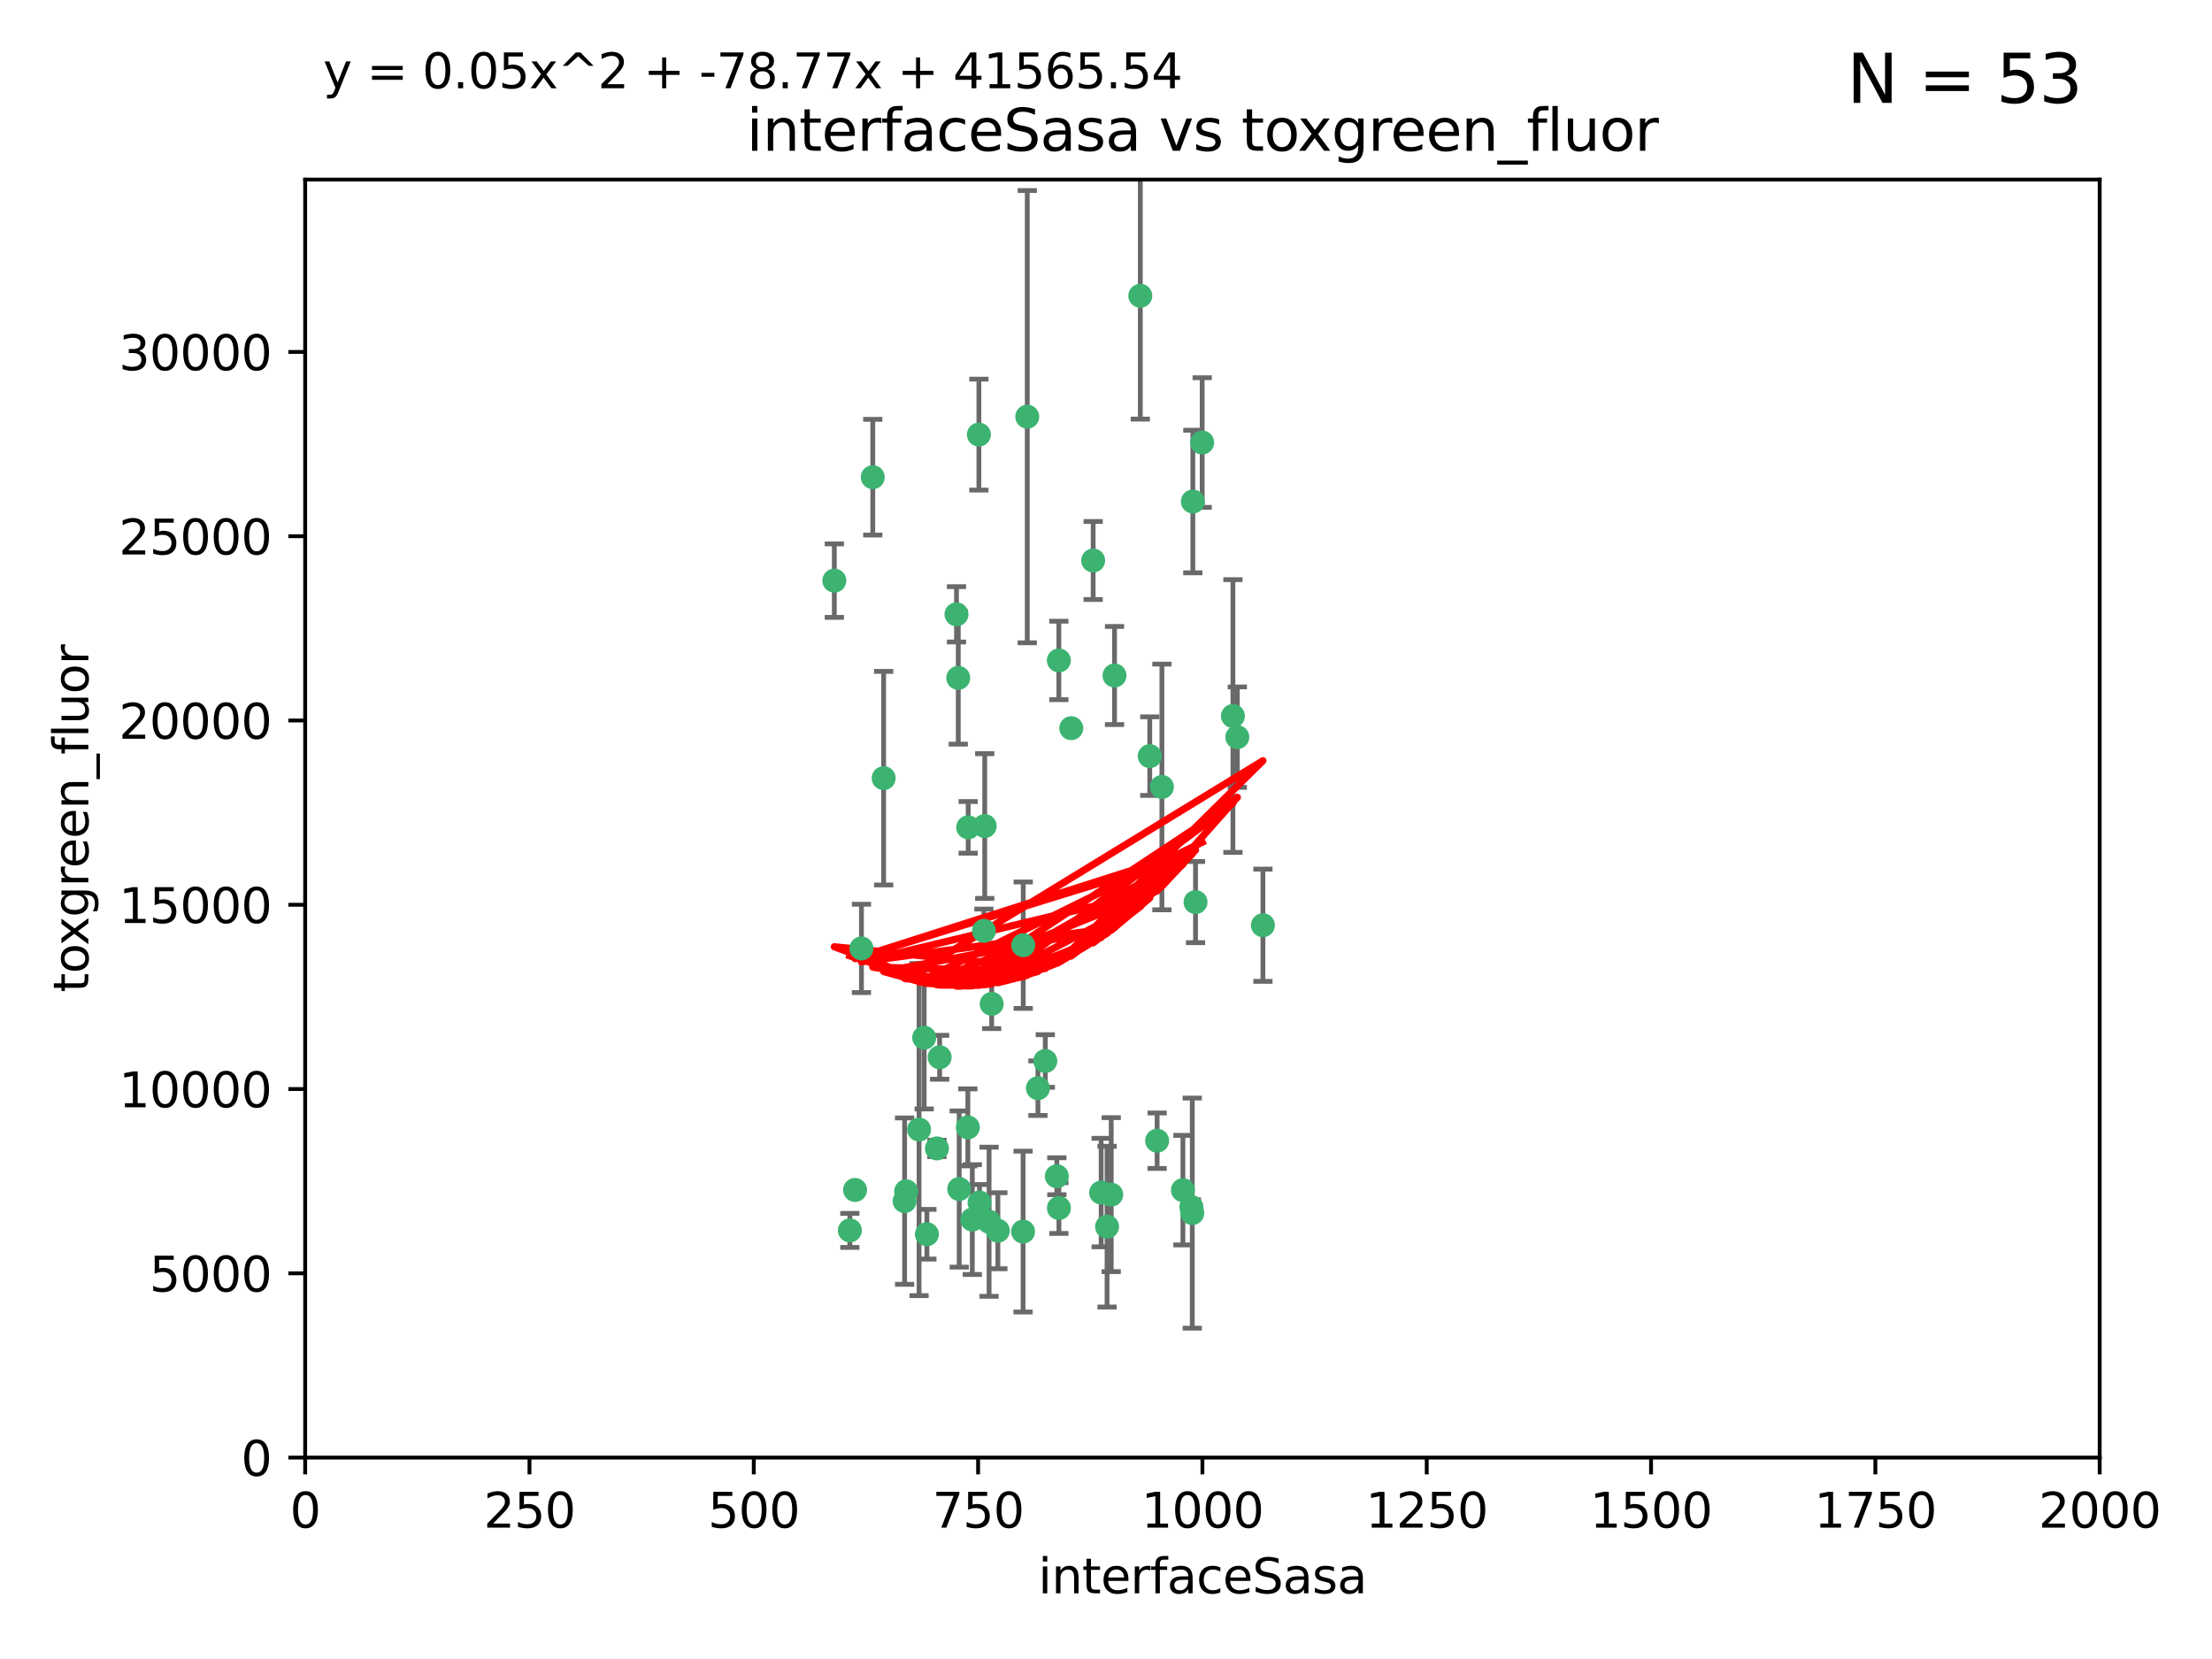 <?xml version="1.0" encoding="utf-8" standalone="no"?>
<!DOCTYPE svg PUBLIC "-//W3C//DTD SVG 1.1//EN"
  "http://www.w3.org/Graphics/SVG/1.1/DTD/svg11.dtd">
<svg xmlns:xlink="http://www.w3.org/1999/xlink" width="460.8pt" height="345.6pt" viewBox="0 0 460.8 345.6" xmlns="http://www.w3.org/2000/svg" version="1.1">
 <defs>
  <style type="text/css">*{stroke-linejoin: round; stroke-linecap: butt}</style>
 </defs>
 <g id="figure_1">
  <g id="patch_1">
   <path d="M 0 345.6 
L 460.8 345.6 
L 460.8 0 
L 0 0 
z
" style="fill: #ffffff"/>
  </g>
  <g id="axes_1">
   <g id="patch_2">
    <path d="M 63.571 303.64 
L 437.4 303.64 
L 437.4 37.411 
L 63.571 37.411 
z
" style="fill: #ffffff"/>
   </g>
   <g id="PathCollection_1">
    <defs>
     <path id="m6cf5a80765" d="M 0 1.118 
C 0.297 1.118 0.581 1 0.791 0.791 
C 1 0.581 1.118 0.297 1.118 0 
C 1.118 -0.297 1 -0.581 0.791 -0.791 
C 0.581 -1 0.297 -1.118 0 -1.118 
C -0.297 -1.118 -0.581 -1 -0.791 -0.791 
C -1 -0.581 -1.118 -0.297 -1.118 0 
C -1.118 0.297 -1 0.581 -0.791 0.791 
C -0.581 1 -0.297 1.118 0 1.118 
z
" style="stroke: #3cb371"/>
    </defs>
    <g clip-path="url(#p020b9ffdde)">
     <use xlink:href="#m6cf5a80765" x="250.437" y="92.187" style="fill: #3cb371; stroke: #3cb371"/>
     <use xlink:href="#m6cf5a80765" x="191.458" y="235.304" style="fill: #3cb371; stroke: #3cb371"/>
     <use xlink:href="#m6cf5a80765" x="223.161" y="151.693" style="fill: #3cb371; stroke: #3cb371"/>
     <use xlink:href="#m6cf5a80765" x="242.046" y="163.936" style="fill: #3cb371; stroke: #3cb371"/>
     <use xlink:href="#m6cf5a80765" x="248.491" y="104.476" style="fill: #3cb371; stroke: #3cb371"/>
     <use xlink:href="#m6cf5a80765" x="227.725" y="116.762" style="fill: #3cb371; stroke: #3cb371"/>
     <use xlink:href="#m6cf5a80765" x="237.546" y="61.614" style="fill: #3cb371; stroke: #3cb371"/>
     <use xlink:href="#m6cf5a80765" x="257.757" y="153.559" style="fill: #3cb371; stroke: #3cb371"/>
     <use xlink:href="#m6cf5a80765" x="206.585" y="209.121" style="fill: #3cb371; stroke: #3cb371"/>
     <use xlink:href="#m6cf5a80765" x="256.841" y="149.16" style="fill: #3cb371; stroke: #3cb371"/>
     <use xlink:href="#m6cf5a80765" x="199.256" y="127.973" style="fill: #3cb371; stroke: #3cb371"/>
     <use xlink:href="#m6cf5a80765" x="213.159" y="196.901" style="fill: #3cb371; stroke: #3cb371"/>
     <use xlink:href="#m6cf5a80765" x="220.577" y="137.58" style="fill: #3cb371; stroke: #3cb371"/>
     <use xlink:href="#m6cf5a80765" x="203.92" y="90.534" style="fill: #3cb371; stroke: #3cb371"/>
     <use xlink:href="#m6cf5a80765" x="181.815" y="99.407" style="fill: #3cb371; stroke: #3cb371"/>
     <use xlink:href="#m6cf5a80765" x="216.22" y="226.692" style="fill: #3cb371; stroke: #3cb371"/>
     <use xlink:href="#m6cf5a80765" x="207.873" y="256.385" style="fill: #3cb371; stroke: #3cb371"/>
     <use xlink:href="#m6cf5a80765" x="213.998" y="86.8" style="fill: #3cb371; stroke: #3cb371"/>
     <use xlink:href="#m6cf5a80765" x="188.766" y="248.172" style="fill: #3cb371; stroke: #3cb371"/>
     <use xlink:href="#m6cf5a80765" x="263.091" y="192.743" style="fill: #3cb371; stroke: #3cb371"/>
     <use xlink:href="#m6cf5a80765" x="220.589" y="251.655" style="fill: #3cb371; stroke: #3cb371"/>
     <use xlink:href="#m6cf5a80765" x="230.62" y="255.535" style="fill: #3cb371; stroke: #3cb371"/>
     <use xlink:href="#m6cf5a80765" x="249.05" y="187.922" style="fill: #3cb371; stroke: #3cb371"/>
     <use xlink:href="#m6cf5a80765" x="178.12" y="247.891" style="fill: #3cb371; stroke: #3cb371"/>
     <use xlink:href="#m6cf5a80765" x="248.185" y="251.452" style="fill: #3cb371; stroke: #3cb371"/>
     <use xlink:href="#m6cf5a80765" x="220.157" y="245.034" style="fill: #3cb371; stroke: #3cb371"/>
     <use xlink:href="#m6cf5a80765" x="199.626" y="141.216" style="fill: #3cb371; stroke: #3cb371"/>
     <use xlink:href="#m6cf5a80765" x="246.424" y="247.93" style="fill: #3cb371; stroke: #3cb371"/>
     <use xlink:href="#m6cf5a80765" x="231.488" y="248.866" style="fill: #3cb371; stroke: #3cb371"/>
     <use xlink:href="#m6cf5a80765" x="239.516" y="157.513" style="fill: #3cb371; stroke: #3cb371"/>
     <use xlink:href="#m6cf5a80765" x="204.964" y="193.912" style="fill: #3cb371; stroke: #3cb371"/>
     <use xlink:href="#m6cf5a80765" x="229.39" y="248.434" style="fill: #3cb371; stroke: #3cb371"/>
     <use xlink:href="#m6cf5a80765" x="205.136" y="172.082" style="fill: #3cb371; stroke: #3cb371"/>
     <use xlink:href="#m6cf5a80765" x="213.125" y="256.562" style="fill: #3cb371; stroke: #3cb371"/>
     <use xlink:href="#m6cf5a80765" x="201.621" y="234.855" style="fill: #3cb371; stroke: #3cb371"/>
     <use xlink:href="#m6cf5a80765" x="201.69" y="172.356" style="fill: #3cb371; stroke: #3cb371"/>
     <use xlink:href="#m6cf5a80765" x="248.372" y="252.714" style="fill: #3cb371; stroke: #3cb371"/>
     <use xlink:href="#m6cf5a80765" x="199.821" y="247.697" style="fill: #3cb371; stroke: #3cb371"/>
     <use xlink:href="#m6cf5a80765" x="206.043" y="254.514" style="fill: #3cb371; stroke: #3cb371"/>
     <use xlink:href="#m6cf5a80765" x="192.525" y="216.17" style="fill: #3cb371; stroke: #3cb371"/>
     <use xlink:href="#m6cf5a80765" x="184.082" y="162.105" style="fill: #3cb371; stroke: #3cb371"/>
     <use xlink:href="#m6cf5a80765" x="232.174" y="140.722" style="fill: #3cb371; stroke: #3cb371"/>
     <use xlink:href="#m6cf5a80765" x="179.453" y="197.571" style="fill: #3cb371; stroke: #3cb371"/>
     <use xlink:href="#m6cf5a80765" x="241.052" y="237.633" style="fill: #3cb371; stroke: #3cb371"/>
     <use xlink:href="#m6cf5a80765" x="193.088" y="257.112" style="fill: #3cb371; stroke: #3cb371"/>
     <use xlink:href="#m6cf5a80765" x="202.548" y="254.057" style="fill: #3cb371; stroke: #3cb371"/>
     <use xlink:href="#m6cf5a80765" x="188.445" y="250.216" style="fill: #3cb371; stroke: #3cb371"/>
     <use xlink:href="#m6cf5a80765" x="217.757" y="221.023" style="fill: #3cb371; stroke: #3cb371"/>
     <use xlink:href="#m6cf5a80765" x="173.806" y="120.958" style="fill: #3cb371; stroke: #3cb371"/>
     <use xlink:href="#m6cf5a80765" x="195.181" y="239.234" style="fill: #3cb371; stroke: #3cb371"/>
     <use xlink:href="#m6cf5a80765" x="204.052" y="250.509" style="fill: #3cb371; stroke: #3cb371"/>
     <use xlink:href="#m6cf5a80765" x="195.744" y="220.252" style="fill: #3cb371; stroke: #3cb371"/>
     <use xlink:href="#m6cf5a80765" x="177.039" y="256.316" style="fill: #3cb371; stroke: #3cb371"/>
    </g>
   </g>
   <g id="matplotlib.axis_1">
    <g id="xtick_1">
     <g id="line2d_1">
      <defs>
       <path id="mc297ab76c0" d="M 0 0 
L 0 3.5 
" style="stroke: #000000; stroke-width: 0.8"/>
      </defs>
      <g>
       <use xlink:href="#mc297ab76c0" x="63.571" y="303.64" style="stroke: #000000; stroke-width: 0.8"/>
      </g>
     </g>
     <g id="text_1">
      <!-- 0 -->
      <g transform="translate(60.39 318.238)scale(0.1 -0.1)">
       <defs>
        <path id="DejaVuSans-30" d="M 2034 4250 
Q 1547 4250 1301 3770 
Q 1056 3291 1056 2328 
Q 1056 1369 1301 889 
Q 1547 409 2034 409 
Q 2525 409 2770 889 
Q 3016 1369 3016 2328 
Q 3016 3291 2770 3770 
Q 2525 4250 2034 4250 
z
M 2034 4750 
Q 2819 4750 3233 4129 
Q 3647 3509 3647 2328 
Q 3647 1150 3233 529 
Q 2819 -91 2034 -91 
Q 1250 -91 836 529 
Q 422 1150 422 2328 
Q 422 3509 836 4129 
Q 1250 4750 2034 4750 
z
" transform="scale(0.016)"/>
       </defs>
       <use xlink:href="#DejaVuSans-30"/>
      </g>
     </g>
    </g>
    <g id="xtick_2">
     <g id="line2d_2">
      <g>
       <use xlink:href="#mc297ab76c0" x="110.3" y="303.64" style="stroke: #000000; stroke-width: 0.8"/>
      </g>
     </g>
     <g id="text_2">
      <!-- 250 -->
      <g transform="translate(100.756 318.238)scale(0.1 -0.1)">
       <defs>
        <path id="DejaVuSans-32" d="M 1228 531 
L 3431 531 
L 3431 0 
L 469 0 
L 469 531 
Q 828 903 1448 1529 
Q 2069 2156 2228 2338 
Q 2531 2678 2651 2914 
Q 2772 3150 2772 3378 
Q 2772 3750 2511 3984 
Q 2250 4219 1831 4219 
Q 1534 4219 1204 4116 
Q 875 4013 500 3803 
L 500 4441 
Q 881 4594 1212 4672 
Q 1544 4750 1819 4750 
Q 2544 4750 2975 4387 
Q 3406 4025 3406 3419 
Q 3406 3131 3298 2873 
Q 3191 2616 2906 2266 
Q 2828 2175 2409 1742 
Q 1991 1309 1228 531 
z
" transform="scale(0.016)"/>
        <path id="DejaVuSans-35" d="M 691 4666 
L 3169 4666 
L 3169 4134 
L 1269 4134 
L 1269 2991 
Q 1406 3038 1543 3061 
Q 1681 3084 1819 3084 
Q 2600 3084 3056 2656 
Q 3513 2228 3513 1497 
Q 3513 744 3044 326 
Q 2575 -91 1722 -91 
Q 1428 -91 1123 -41 
Q 819 9 494 109 
L 494 744 
Q 775 591 1075 516 
Q 1375 441 1709 441 
Q 2250 441 2565 725 
Q 2881 1009 2881 1497 
Q 2881 1984 2565 2268 
Q 2250 2553 1709 2553 
Q 1456 2553 1204 2497 
Q 953 2441 691 2322 
L 691 4666 
z
" transform="scale(0.016)"/>
       </defs>
       <use xlink:href="#DejaVuSans-32"/>
       <use xlink:href="#DejaVuSans-35" x="63.623"/>
       <use xlink:href="#DejaVuSans-30" x="127.246"/>
      </g>
     </g>
    </g>
    <g id="xtick_3">
     <g id="line2d_3">
      <g>
       <use xlink:href="#mc297ab76c0" x="157.028" y="303.64" style="stroke: #000000; stroke-width: 0.8"/>
      </g>
     </g>
     <g id="text_3">
      <!-- 500 -->
      <g transform="translate(147.485 318.238)scale(0.1 -0.1)">
       <use xlink:href="#DejaVuSans-35"/>
       <use xlink:href="#DejaVuSans-30" x="63.623"/>
       <use xlink:href="#DejaVuSans-30" x="127.246"/>
      </g>
     </g>
    </g>
    <g id="xtick_4">
     <g id="line2d_4">
      <g>
       <use xlink:href="#mc297ab76c0" x="203.757" y="303.64" style="stroke: #000000; stroke-width: 0.8"/>
      </g>
     </g>
     <g id="text_4">
      <!-- 750 -->
      <g transform="translate(194.213 318.238)scale(0.1 -0.1)">
       <defs>
        <path id="DejaVuSans-37" d="M 525 4666 
L 3525 4666 
L 3525 4397 
L 1831 0 
L 1172 0 
L 2766 4134 
L 525 4134 
L 525 4666 
z
" transform="scale(0.016)"/>
       </defs>
       <use xlink:href="#DejaVuSans-37"/>
       <use xlink:href="#DejaVuSans-35" x="63.623"/>
       <use xlink:href="#DejaVuSans-30" x="127.246"/>
      </g>
     </g>
    </g>
    <g id="xtick_5">
     <g id="line2d_5">
      <g>
       <use xlink:href="#mc297ab76c0" x="250.486" y="303.64" style="stroke: #000000; stroke-width: 0.8"/>
      </g>
     </g>
     <g id="text_5">
      <!-- 1000 -->
      <g transform="translate(237.761 318.238)scale(0.1 -0.1)">
       <defs>
        <path id="DejaVuSans-31" d="M 794 531 
L 1825 531 
L 1825 4091 
L 703 3866 
L 703 4441 
L 1819 4666 
L 2450 4666 
L 2450 531 
L 3481 531 
L 3481 0 
L 794 0 
L 794 531 
z
" transform="scale(0.016)"/>
       </defs>
       <use xlink:href="#DejaVuSans-31"/>
       <use xlink:href="#DejaVuSans-30" x="63.623"/>
       <use xlink:href="#DejaVuSans-30" x="127.246"/>
       <use xlink:href="#DejaVuSans-30" x="190.869"/>
      </g>
     </g>
    </g>
    <g id="xtick_6">
     <g id="line2d_6">
      <g>
       <use xlink:href="#mc297ab76c0" x="297.214" y="303.64" style="stroke: #000000; stroke-width: 0.8"/>
      </g>
     </g>
     <g id="text_6">
      <!-- 1250 -->
      <g transform="translate(284.489 318.238)scale(0.1 -0.1)">
       <use xlink:href="#DejaVuSans-31"/>
       <use xlink:href="#DejaVuSans-32" x="63.623"/>
       <use xlink:href="#DejaVuSans-35" x="127.246"/>
       <use xlink:href="#DejaVuSans-30" x="190.869"/>
      </g>
     </g>
    </g>
    <g id="xtick_7">
     <g id="line2d_7">
      <g>
       <use xlink:href="#mc297ab76c0" x="343.943" y="303.64" style="stroke: #000000; stroke-width: 0.8"/>
      </g>
     </g>
     <g id="text_7">
      <!-- 1500 -->
      <g transform="translate(331.218 318.238)scale(0.1 -0.1)">
       <use xlink:href="#DejaVuSans-31"/>
       <use xlink:href="#DejaVuSans-35" x="63.623"/>
       <use xlink:href="#DejaVuSans-30" x="127.246"/>
       <use xlink:href="#DejaVuSans-30" x="190.869"/>
      </g>
     </g>
    </g>
    <g id="xtick_8">
     <g id="line2d_8">
      <g>
       <use xlink:href="#mc297ab76c0" x="390.671" y="303.64" style="stroke: #000000; stroke-width: 0.8"/>
      </g>
     </g>
     <g id="text_8">
      <!-- 1750 -->
      <g transform="translate(377.946 318.238)scale(0.1 -0.1)">
       <use xlink:href="#DejaVuSans-31"/>
       <use xlink:href="#DejaVuSans-37" x="63.623"/>
       <use xlink:href="#DejaVuSans-35" x="127.246"/>
       <use xlink:href="#DejaVuSans-30" x="190.869"/>
      </g>
     </g>
    </g>
    <g id="xtick_9">
     <g id="line2d_9">
      <g>
       <use xlink:href="#mc297ab76c0" x="437.4" y="303.64" style="stroke: #000000; stroke-width: 0.8"/>
      </g>
     </g>
     <g id="text_9">
      <!-- 2000 -->
      <g transform="translate(424.675 318.238)scale(0.1 -0.1)">
       <use xlink:href="#DejaVuSans-32"/>
       <use xlink:href="#DejaVuSans-30" x="63.623"/>
       <use xlink:href="#DejaVuSans-30" x="127.246"/>
       <use xlink:href="#DejaVuSans-30" x="190.869"/>
      </g>
     </g>
    </g>
    <g id="text_10">
     <!-- interfaceSasa -->
     <g transform="translate(216.279 331.917)scale(0.1 -0.1)">
      <defs>
       <path id="DejaVuSans-69" d="M 603 3500 
L 1178 3500 
L 1178 0 
L 603 0 
L 603 3500 
z
M 603 4863 
L 1178 4863 
L 1178 4134 
L 603 4134 
L 603 4863 
z
" transform="scale(0.016)"/>
       <path id="DejaVuSans-6e" d="M 3513 2113 
L 3513 0 
L 2938 0 
L 2938 2094 
Q 2938 2591 2744 2837 
Q 2550 3084 2163 3084 
Q 1697 3084 1428 2787 
Q 1159 2491 1159 1978 
L 1159 0 
L 581 0 
L 581 3500 
L 1159 3500 
L 1159 2956 
Q 1366 3272 1645 3428 
Q 1925 3584 2291 3584 
Q 2894 3584 3203 3211 
Q 3513 2838 3513 2113 
z
" transform="scale(0.016)"/>
       <path id="DejaVuSans-74" d="M 1172 4494 
L 1172 3500 
L 2356 3500 
L 2356 3053 
L 1172 3053 
L 1172 1153 
Q 1172 725 1289 603 
Q 1406 481 1766 481 
L 2356 481 
L 2356 0 
L 1766 0 
Q 1100 0 847 248 
Q 594 497 594 1153 
L 594 3053 
L 172 3053 
L 172 3500 
L 594 3500 
L 594 4494 
L 1172 4494 
z
" transform="scale(0.016)"/>
       <path id="DejaVuSans-65" d="M 3597 1894 
L 3597 1613 
L 953 1613 
Q 991 1019 1311 708 
Q 1631 397 2203 397 
Q 2534 397 2845 478 
Q 3156 559 3463 722 
L 3463 178 
Q 3153 47 2828 -22 
Q 2503 -91 2169 -91 
Q 1331 -91 842 396 
Q 353 884 353 1716 
Q 353 2575 817 3079 
Q 1281 3584 2069 3584 
Q 2775 3584 3186 3129 
Q 3597 2675 3597 1894 
z
M 3022 2063 
Q 3016 2534 2758 2815 
Q 2500 3097 2075 3097 
Q 1594 3097 1305 2825 
Q 1016 2553 972 2059 
L 3022 2063 
z
" transform="scale(0.016)"/>
       <path id="DejaVuSans-72" d="M 2631 2963 
Q 2534 3019 2420 3045 
Q 2306 3072 2169 3072 
Q 1681 3072 1420 2755 
Q 1159 2438 1159 1844 
L 1159 0 
L 581 0 
L 581 3500 
L 1159 3500 
L 1159 2956 
Q 1341 3275 1631 3429 
Q 1922 3584 2338 3584 
Q 2397 3584 2469 3576 
Q 2541 3569 2628 3553 
L 2631 2963 
z
" transform="scale(0.016)"/>
       <path id="DejaVuSans-66" d="M 2375 4863 
L 2375 4384 
L 1825 4384 
Q 1516 4384 1395 4259 
Q 1275 4134 1275 3809 
L 1275 3500 
L 2222 3500 
L 2222 3053 
L 1275 3053 
L 1275 0 
L 697 0 
L 697 3053 
L 147 3053 
L 147 3500 
L 697 3500 
L 697 3744 
Q 697 4328 969 4595 
Q 1241 4863 1831 4863 
L 2375 4863 
z
" transform="scale(0.016)"/>
       <path id="DejaVuSans-61" d="M 2194 1759 
Q 1497 1759 1228 1600 
Q 959 1441 959 1056 
Q 959 750 1161 570 
Q 1363 391 1709 391 
Q 2188 391 2477 730 
Q 2766 1069 2766 1631 
L 2766 1759 
L 2194 1759 
z
M 3341 1997 
L 3341 0 
L 2766 0 
L 2766 531 
Q 2569 213 2275 61 
Q 1981 -91 1556 -91 
Q 1019 -91 701 211 
Q 384 513 384 1019 
Q 384 1609 779 1909 
Q 1175 2209 1959 2209 
L 2766 2209 
L 2766 2266 
Q 2766 2663 2505 2880 
Q 2244 3097 1772 3097 
Q 1472 3097 1187 3025 
Q 903 2953 641 2809 
L 641 3341 
Q 956 3463 1253 3523 
Q 1550 3584 1831 3584 
Q 2591 3584 2966 3190 
Q 3341 2797 3341 1997 
z
" transform="scale(0.016)"/>
       <path id="DejaVuSans-63" d="M 3122 3366 
L 3122 2828 
Q 2878 2963 2633 3030 
Q 2388 3097 2138 3097 
Q 1578 3097 1268 2742 
Q 959 2388 959 1747 
Q 959 1106 1268 751 
Q 1578 397 2138 397 
Q 2388 397 2633 464 
Q 2878 531 3122 666 
L 3122 134 
Q 2881 22 2623 -34 
Q 2366 -91 2075 -91 
Q 1284 -91 818 406 
Q 353 903 353 1747 
Q 353 2603 823 3093 
Q 1294 3584 2113 3584 
Q 2378 3584 2631 3529 
Q 2884 3475 3122 3366 
z
" transform="scale(0.016)"/>
       <path id="DejaVuSans-53" d="M 3425 4513 
L 3425 3897 
Q 3066 4069 2747 4153 
Q 2428 4238 2131 4238 
Q 1616 4238 1336 4038 
Q 1056 3838 1056 3469 
Q 1056 3159 1242 3001 
Q 1428 2844 1947 2747 
L 2328 2669 
Q 3034 2534 3370 2195 
Q 3706 1856 3706 1288 
Q 3706 609 3251 259 
Q 2797 -91 1919 -91 
Q 1588 -91 1214 -16 
Q 841 59 441 206 
L 441 856 
Q 825 641 1194 531 
Q 1563 422 1919 422 
Q 2459 422 2753 634 
Q 3047 847 3047 1241 
Q 3047 1584 2836 1778 
Q 2625 1972 2144 2069 
L 1759 2144 
Q 1053 2284 737 2584 
Q 422 2884 422 3419 
Q 422 4038 858 4394 
Q 1294 4750 2059 4750 
Q 2388 4750 2728 4690 
Q 3069 4631 3425 4513 
z
" transform="scale(0.016)"/>
       <path id="DejaVuSans-73" d="M 2834 3397 
L 2834 2853 
Q 2591 2978 2328 3040 
Q 2066 3103 1784 3103 
Q 1356 3103 1142 2972 
Q 928 2841 928 2578 
Q 928 2378 1081 2264 
Q 1234 2150 1697 2047 
L 1894 2003 
Q 2506 1872 2764 1633 
Q 3022 1394 3022 966 
Q 3022 478 2636 193 
Q 2250 -91 1575 -91 
Q 1294 -91 989 -36 
Q 684 19 347 128 
L 347 722 
Q 666 556 975 473 
Q 1284 391 1588 391 
Q 1994 391 2212 530 
Q 2431 669 2431 922 
Q 2431 1156 2273 1281 
Q 2116 1406 1581 1522 
L 1381 1569 
Q 847 1681 609 1914 
Q 372 2147 372 2553 
Q 372 3047 722 3315 
Q 1072 3584 1716 3584 
Q 2034 3584 2315 3537 
Q 2597 3491 2834 3397 
z
" transform="scale(0.016)"/>
      </defs>
      <use xlink:href="#DejaVuSans-69"/>
      <use xlink:href="#DejaVuSans-6e" x="27.783"/>
      <use xlink:href="#DejaVuSans-74" x="91.162"/>
      <use xlink:href="#DejaVuSans-65" x="130.371"/>
      <use xlink:href="#DejaVuSans-72" x="191.895"/>
      <use xlink:href="#DejaVuSans-66" x="233.008"/>
      <use xlink:href="#DejaVuSans-61" x="268.213"/>
      <use xlink:href="#DejaVuSans-63" x="329.492"/>
      <use xlink:href="#DejaVuSans-65" x="384.473"/>
      <use xlink:href="#DejaVuSans-53" x="445.996"/>
      <use xlink:href="#DejaVuSans-61" x="509.473"/>
      <use xlink:href="#DejaVuSans-73" x="570.752"/>
      <use xlink:href="#DejaVuSans-61" x="622.852"/>
     </g>
    </g>
   </g>
   <g id="matplotlib.axis_2">
    <g id="ytick_1">
     <g id="line2d_10">
      <defs>
       <path id="mb965996714" d="M 0 0 
L -3.5 0 
" style="stroke: #000000; stroke-width: 0.8"/>
      </defs>
      <g>
       <use xlink:href="#mb965996714" x="63.571" y="303.64" style="stroke: #000000; stroke-width: 0.8"/>
      </g>
     </g>
     <g id="text_11">
      <!-- 0 -->
      <g transform="translate(50.209 307.439)scale(0.1 -0.1)">
       <use xlink:href="#DejaVuSans-30"/>
      </g>
     </g>
    </g>
    <g id="ytick_2">
     <g id="line2d_11">
      <g>
       <use xlink:href="#mb965996714" x="63.571" y="265.253" style="stroke: #000000; stroke-width: 0.8"/>
      </g>
     </g>
     <g id="text_12">
      <!-- 5000 -->
      <g transform="translate(31.121 269.052)scale(0.1 -0.1)">
       <use xlink:href="#DejaVuSans-35"/>
       <use xlink:href="#DejaVuSans-30" x="63.623"/>
       <use xlink:href="#DejaVuSans-30" x="127.246"/>
       <use xlink:href="#DejaVuSans-30" x="190.869"/>
      </g>
     </g>
    </g>
    <g id="ytick_3">
     <g id="line2d_12">
      <g>
       <use xlink:href="#mb965996714" x="63.571" y="226.866" style="stroke: #000000; stroke-width: 0.8"/>
      </g>
     </g>
     <g id="text_13">
      <!-- 10000 -->
      <g transform="translate(24.759 230.665)scale(0.1 -0.1)">
       <use xlink:href="#DejaVuSans-31"/>
       <use xlink:href="#DejaVuSans-30" x="63.623"/>
       <use xlink:href="#DejaVuSans-30" x="127.246"/>
       <use xlink:href="#DejaVuSans-30" x="190.869"/>
       <use xlink:href="#DejaVuSans-30" x="254.492"/>
      </g>
     </g>
    </g>
    <g id="ytick_4">
     <g id="line2d_13">
      <g>
       <use xlink:href="#mb965996714" x="63.571" y="188.479" style="stroke: #000000; stroke-width: 0.8"/>
      </g>
     </g>
     <g id="text_14">
      <!-- 15000 -->
      <g transform="translate(24.759 192.278)scale(0.1 -0.1)">
       <use xlink:href="#DejaVuSans-31"/>
       <use xlink:href="#DejaVuSans-35" x="63.623"/>
       <use xlink:href="#DejaVuSans-30" x="127.246"/>
       <use xlink:href="#DejaVuSans-30" x="190.869"/>
       <use xlink:href="#DejaVuSans-30" x="254.492"/>
      </g>
     </g>
    </g>
    <g id="ytick_5">
     <g id="line2d_14">
      <g>
       <use xlink:href="#mb965996714" x="63.571" y="150.092" style="stroke: #000000; stroke-width: 0.8"/>
      </g>
     </g>
     <g id="text_15">
      <!-- 20000 -->
      <g transform="translate(24.759 153.891)scale(0.1 -0.1)">
       <use xlink:href="#DejaVuSans-32"/>
       <use xlink:href="#DejaVuSans-30" x="63.623"/>
       <use xlink:href="#DejaVuSans-30" x="127.246"/>
       <use xlink:href="#DejaVuSans-30" x="190.869"/>
       <use xlink:href="#DejaVuSans-30" x="254.492"/>
      </g>
     </g>
    </g>
    <g id="ytick_6">
     <g id="line2d_15">
      <g>
       <use xlink:href="#mb965996714" x="63.571" y="111.705" style="stroke: #000000; stroke-width: 0.8"/>
      </g>
     </g>
     <g id="text_16">
      <!-- 25000 -->
      <g transform="translate(24.759 115.504)scale(0.1 -0.1)">
       <use xlink:href="#DejaVuSans-32"/>
       <use xlink:href="#DejaVuSans-35" x="63.623"/>
       <use xlink:href="#DejaVuSans-30" x="127.246"/>
       <use xlink:href="#DejaVuSans-30" x="190.869"/>
       <use xlink:href="#DejaVuSans-30" x="254.492"/>
      </g>
     </g>
    </g>
    <g id="ytick_7">
     <g id="line2d_16">
      <g>
       <use xlink:href="#mb965996714" x="63.571" y="73.317" style="stroke: #000000; stroke-width: 0.8"/>
      </g>
     </g>
     <g id="text_17">
      <!-- 30000 -->
      <g transform="translate(24.759 77.117)scale(0.1 -0.1)">
       <defs>
        <path id="DejaVuSans-33" d="M 2597 2516 
Q 3050 2419 3304 2112 
Q 3559 1806 3559 1356 
Q 3559 666 3084 287 
Q 2609 -91 1734 -91 
Q 1441 -91 1130 -33 
Q 819 25 488 141 
L 488 750 
Q 750 597 1062 519 
Q 1375 441 1716 441 
Q 2309 441 2620 675 
Q 2931 909 2931 1356 
Q 2931 1769 2642 2001 
Q 2353 2234 1838 2234 
L 1294 2234 
L 1294 2753 
L 1863 2753 
Q 2328 2753 2575 2939 
Q 2822 3125 2822 3475 
Q 2822 3834 2567 4026 
Q 2313 4219 1838 4219 
Q 1578 4219 1281 4162 
Q 984 4106 628 3988 
L 628 4550 
Q 988 4650 1302 4700 
Q 1616 4750 1894 4750 
Q 2613 4750 3031 4423 
Q 3450 4097 3450 3541 
Q 3450 3153 3228 2886 
Q 3006 2619 2597 2516 
z
" transform="scale(0.016)"/>
       </defs>
       <use xlink:href="#DejaVuSans-33"/>
       <use xlink:href="#DejaVuSans-30" x="63.623"/>
       <use xlink:href="#DejaVuSans-30" x="127.246"/>
       <use xlink:href="#DejaVuSans-30" x="190.869"/>
       <use xlink:href="#DejaVuSans-30" x="254.492"/>
      </g>
     </g>
    </g>
    <g id="text_18">
     <!-- toxgreen_fluor -->
     <g transform="translate(18.401 206.72)rotate(-90)scale(0.1 -0.1)">
      <defs>
       <path id="DejaVuSans-6f" d="M 1959 3097 
Q 1497 3097 1228 2736 
Q 959 2375 959 1747 
Q 959 1119 1226 758 
Q 1494 397 1959 397 
Q 2419 397 2687 759 
Q 2956 1122 2956 1747 
Q 2956 2369 2687 2733 
Q 2419 3097 1959 3097 
z
M 1959 3584 
Q 2709 3584 3137 3096 
Q 3566 2609 3566 1747 
Q 3566 888 3137 398 
Q 2709 -91 1959 -91 
Q 1206 -91 779 398 
Q 353 888 353 1747 
Q 353 2609 779 3096 
Q 1206 3584 1959 3584 
z
" transform="scale(0.016)"/>
       <path id="DejaVuSans-78" d="M 3513 3500 
L 2247 1797 
L 3578 0 
L 2900 0 
L 1881 1375 
L 863 0 
L 184 0 
L 1544 1831 
L 300 3500 
L 978 3500 
L 1906 2253 
L 2834 3500 
L 3513 3500 
z
" transform="scale(0.016)"/>
       <path id="DejaVuSans-67" d="M 2906 1791 
Q 2906 2416 2648 2759 
Q 2391 3103 1925 3103 
Q 1463 3103 1205 2759 
Q 947 2416 947 1791 
Q 947 1169 1205 825 
Q 1463 481 1925 481 
Q 2391 481 2648 825 
Q 2906 1169 2906 1791 
z
M 3481 434 
Q 3481 -459 3084 -895 
Q 2688 -1331 1869 -1331 
Q 1566 -1331 1297 -1286 
Q 1028 -1241 775 -1147 
L 775 -588 
Q 1028 -725 1275 -790 
Q 1522 -856 1778 -856 
Q 2344 -856 2625 -561 
Q 2906 -266 2906 331 
L 2906 616 
Q 2728 306 2450 153 
Q 2172 0 1784 0 
Q 1141 0 747 490 
Q 353 981 353 1791 
Q 353 2603 747 3093 
Q 1141 3584 1784 3584 
Q 2172 3584 2450 3431 
Q 2728 3278 2906 2969 
L 2906 3500 
L 3481 3500 
L 3481 434 
z
" transform="scale(0.016)"/>
       <path id="DejaVuSans-5f" d="M 3263 -1063 
L 3263 -1509 
L -63 -1509 
L -63 -1063 
L 3263 -1063 
z
" transform="scale(0.016)"/>
       <path id="DejaVuSans-6c" d="M 603 4863 
L 1178 4863 
L 1178 0 
L 603 0 
L 603 4863 
z
" transform="scale(0.016)"/>
       <path id="DejaVuSans-75" d="M 544 1381 
L 544 3500 
L 1119 3500 
L 1119 1403 
Q 1119 906 1312 657 
Q 1506 409 1894 409 
Q 2359 409 2629 706 
Q 2900 1003 2900 1516 
L 2900 3500 
L 3475 3500 
L 3475 0 
L 2900 0 
L 2900 538 
Q 2691 219 2414 64 
Q 2138 -91 1772 -91 
Q 1169 -91 856 284 
Q 544 659 544 1381 
z
M 1991 3584 
L 1991 3584 
z
" transform="scale(0.016)"/>
      </defs>
      <use xlink:href="#DejaVuSans-74"/>
      <use xlink:href="#DejaVuSans-6f" x="39.209"/>
      <use xlink:href="#DejaVuSans-78" x="97.266"/>
      <use xlink:href="#DejaVuSans-67" x="156.445"/>
      <use xlink:href="#DejaVuSans-72" x="219.922"/>
      <use xlink:href="#DejaVuSans-65" x="258.785"/>
      <use xlink:href="#DejaVuSans-65" x="320.309"/>
      <use xlink:href="#DejaVuSans-6e" x="381.832"/>
      <use xlink:href="#DejaVuSans-5f" x="445.211"/>
      <use xlink:href="#DejaVuSans-66" x="495.211"/>
      <use xlink:href="#DejaVuSans-6c" x="530.416"/>
      <use xlink:href="#DejaVuSans-75" x="558.199"/>
      <use xlink:href="#DejaVuSans-6f" x="621.578"/>
      <use xlink:href="#DejaVuSans-72" x="682.76"/>
     </g>
    </g>
   </g>
   <g id="LineCollection_1">
    <path d="M 250.437 105.69 
L 250.437 78.685 
" clip-path="url(#p020b9ffdde)" style="fill: none; stroke: #696969"/>
    <path d="M 191.458 269.906 
L 191.458 200.702 
" clip-path="url(#p020b9ffdde)" style="fill: none; stroke: #696969"/>
    <path d="M 223.161 152.217 
L 223.161 151.168 
" clip-path="url(#p020b9ffdde)" style="fill: none; stroke: #696969"/>
    <path d="M 242.046 189.529 
L 242.046 138.343 
" clip-path="url(#p020b9ffdde)" style="fill: none; stroke: #696969"/>
    <path d="M 248.491 119.328 
L 248.491 89.623 
" clip-path="url(#p020b9ffdde)" style="fill: none; stroke: #696969"/>
    <path d="M 227.725 124.89 
L 227.725 108.635 
" clip-path="url(#p020b9ffdde)" style="fill: none; stroke: #696969"/>
    <path d="M 237.546 87.306 
L 237.546 35.922 
" clip-path="url(#p020b9ffdde)" style="fill: none; stroke: #696969"/>
    <path d="M 257.757 164.019 
L 257.757 143.098 
" clip-path="url(#p020b9ffdde)" style="fill: none; stroke: #696969"/>
    <path d="M 206.585 214.275 
L 206.585 203.967 
" clip-path="url(#p020b9ffdde)" style="fill: none; stroke: #696969"/>
    <path d="M 256.841 177.569 
L 256.841 120.752 
" clip-path="url(#p020b9ffdde)" style="fill: none; stroke: #696969"/>
    <path d="M 199.256 133.734 
L 199.256 122.212 
" clip-path="url(#p020b9ffdde)" style="fill: none; stroke: #696969"/>
    <path d="M 213.159 210.068 
L 213.159 183.734 
" clip-path="url(#p020b9ffdde)" style="fill: none; stroke: #696969"/>
    <path d="M 220.577 145.75 
L 220.577 129.411 
" clip-path="url(#p020b9ffdde)" style="fill: none; stroke: #696969"/>
    <path d="M 203.92 102.091 
L 203.92 78.978 
" clip-path="url(#p020b9ffdde)" style="fill: none; stroke: #696969"/>
    <path d="M 181.815 111.46 
L 181.815 87.355 
" clip-path="url(#p020b9ffdde)" style="fill: none; stroke: #696969"/>
    <path d="M 216.22 232.376 
L 216.22 221.008 
" clip-path="url(#p020b9ffdde)" style="fill: none; stroke: #696969"/>
    <path d="M 207.873 264.301 
L 207.873 248.47 
" clip-path="url(#p020b9ffdde)" style="fill: none; stroke: #696969"/>
    <path d="M 213.998 133.906 
L 213.998 39.694 
" clip-path="url(#p020b9ffdde)" style="fill: none; stroke: #696969"/>
    <path d="M 188.766 248.702 
L 188.766 247.642 
" clip-path="url(#p020b9ffdde)" style="fill: none; stroke: #696969"/>
    <path d="M 263.091 204.435 
L 263.091 181.052 
" clip-path="url(#p020b9ffdde)" style="fill: none; stroke: #696969"/>
    <path d="M 220.589 256.945 
L 220.589 246.364 
" clip-path="url(#p020b9ffdde)" style="fill: none; stroke: #696969"/>
    <path d="M 230.62 272.278 
L 230.62 238.793 
" clip-path="url(#p020b9ffdde)" style="fill: none; stroke: #696969"/>
    <path d="M 249.05 196.374 
L 249.05 179.47 
" clip-path="url(#p020b9ffdde)" style="fill: none; stroke: #696969"/>
    <path d="M 178.12 248.596 
L 178.12 247.186 
" clip-path="url(#p020b9ffdde)" style="fill: none; stroke: #696969"/>
    <path d="M 248.185 252.966 
L 248.185 249.939 
" clip-path="url(#p020b9ffdde)" style="fill: none; stroke: #696969"/>
    <path d="M 220.157 248.879 
L 220.157 241.19 
" clip-path="url(#p020b9ffdde)" style="fill: none; stroke: #696969"/>
    <path d="M 199.626 155.019 
L 199.626 127.413 
" clip-path="url(#p020b9ffdde)" style="fill: none; stroke: #696969"/>
    <path d="M 246.424 259.34 
L 246.424 236.521 
" clip-path="url(#p020b9ffdde)" style="fill: none; stroke: #696969"/>
    <path d="M 231.488 264.906 
L 231.488 232.826 
" clip-path="url(#p020b9ffdde)" style="fill: none; stroke: #696969"/>
    <path d="M 239.516 165.694 
L 239.516 149.332 
" clip-path="url(#p020b9ffdde)" style="fill: none; stroke: #696969"/>
    <path d="M 204.964 198.445 
L 204.964 189.38 
" clip-path="url(#p020b9ffdde)" style="fill: none; stroke: #696969"/>
    <path d="M 229.39 259.739 
L 229.39 237.128 
" clip-path="url(#p020b9ffdde)" style="fill: none; stroke: #696969"/>
    <path d="M 205.136 187.16 
L 205.136 157.004 
" clip-path="url(#p020b9ffdde)" style="fill: none; stroke: #696969"/>
    <path d="M 213.125 273.32 
L 213.125 239.805 
" clip-path="url(#p020b9ffdde)" style="fill: none; stroke: #696969"/>
    <path d="M 201.621 242.872 
L 201.621 226.838 
" clip-path="url(#p020b9ffdde)" style="fill: none; stroke: #696969"/>
    <path d="M 201.69 177.734 
L 201.69 166.978 
" clip-path="url(#p020b9ffdde)" style="fill: none; stroke: #696969"/>
    <path d="M 248.372 276.679 
L 248.372 228.748 
" clip-path="url(#p020b9ffdde)" style="fill: none; stroke: #696969"/>
    <path d="M 199.821 263.964 
L 199.821 231.431 
" clip-path="url(#p020b9ffdde)" style="fill: none; stroke: #696969"/>
    <path d="M 206.043 270.051 
L 206.043 238.978 
" clip-path="url(#p020b9ffdde)" style="fill: none; stroke: #696969"/>
    <path d="M 192.525 231.016 
L 192.525 201.324 
" clip-path="url(#p020b9ffdde)" style="fill: none; stroke: #696969"/>
    <path d="M 184.082 184.351 
L 184.082 139.86 
" clip-path="url(#p020b9ffdde)" style="fill: none; stroke: #696969"/>
    <path d="M 232.174 150.938 
L 232.174 130.506 
" clip-path="url(#p020b9ffdde)" style="fill: none; stroke: #696969"/>
    <path d="M 179.453 206.772 
L 179.453 188.371 
" clip-path="url(#p020b9ffdde)" style="fill: none; stroke: #696969"/>
    <path d="M 241.052 243.408 
L 241.052 231.859 
" clip-path="url(#p020b9ffdde)" style="fill: none; stroke: #696969"/>
    <path d="M 193.088 262.288 
L 193.088 251.936 
" clip-path="url(#p020b9ffdde)" style="fill: none; stroke: #696969"/>
    <path d="M 202.548 265.494 
L 202.548 242.62 
" clip-path="url(#p020b9ffdde)" style="fill: none; stroke: #696969"/>
    <path d="M 188.445 267.545 
L 188.445 232.888 
" clip-path="url(#p020b9ffdde)" style="fill: none; stroke: #696969"/>
    <path d="M 217.757 226.502 
L 217.757 215.543 
" clip-path="url(#p020b9ffdde)" style="fill: none; stroke: #696969"/>
    <path d="M 173.806 128.612 
L 173.806 113.304 
" clip-path="url(#p020b9ffdde)" style="fill: none; stroke: #696969"/>
    <path d="M 195.181 240.949 
L 195.181 237.518 
" clip-path="url(#p020b9ffdde)" style="fill: none; stroke: #696969"/>
    <path d="M 204.052 254.253 
L 204.052 246.765 
" clip-path="url(#p020b9ffdde)" style="fill: none; stroke: #696969"/>
    <path d="M 195.744 224.823 
L 195.744 215.68 
" clip-path="url(#p020b9ffdde)" style="fill: none; stroke: #696969"/>
    <path d="M 177.039 259.862 
L 177.039 252.77 
" clip-path="url(#p020b9ffdde)" style="fill: none; stroke: #696969"/>
   </g>
   <g id="line2d_17">
    <defs>
     <path id="m93515ad8f9" d="M 2 0 
L -2 -0 
" style="stroke: #696969"/>
    </defs>
    <g clip-path="url(#p020b9ffdde)">
     <use xlink:href="#m93515ad8f9" x="250.437" y="105.69" style="fill: #696969; stroke: #696969"/>
     <use xlink:href="#m93515ad8f9" x="191.458" y="269.906" style="fill: #696969; stroke: #696969"/>
     <use xlink:href="#m93515ad8f9" x="223.161" y="152.217" style="fill: #696969; stroke: #696969"/>
     <use xlink:href="#m93515ad8f9" x="242.046" y="189.529" style="fill: #696969; stroke: #696969"/>
     <use xlink:href="#m93515ad8f9" x="248.491" y="119.328" style="fill: #696969; stroke: #696969"/>
     <use xlink:href="#m93515ad8f9" x="227.725" y="124.89" style="fill: #696969; stroke: #696969"/>
     <use xlink:href="#m93515ad8f9" x="237.546" y="87.306" style="fill: #696969; stroke: #696969"/>
     <use xlink:href="#m93515ad8f9" x="257.757" y="164.019" style="fill: #696969; stroke: #696969"/>
     <use xlink:href="#m93515ad8f9" x="206.585" y="214.275" style="fill: #696969; stroke: #696969"/>
     <use xlink:href="#m93515ad8f9" x="256.841" y="177.569" style="fill: #696969; stroke: #696969"/>
     <use xlink:href="#m93515ad8f9" x="199.256" y="133.734" style="fill: #696969; stroke: #696969"/>
     <use xlink:href="#m93515ad8f9" x="213.159" y="210.068" style="fill: #696969; stroke: #696969"/>
     <use xlink:href="#m93515ad8f9" x="220.577" y="145.75" style="fill: #696969; stroke: #696969"/>
     <use xlink:href="#m93515ad8f9" x="203.92" y="102.091" style="fill: #696969; stroke: #696969"/>
     <use xlink:href="#m93515ad8f9" x="181.815" y="111.46" style="fill: #696969; stroke: #696969"/>
     <use xlink:href="#m93515ad8f9" x="216.22" y="232.376" style="fill: #696969; stroke: #696969"/>
     <use xlink:href="#m93515ad8f9" x="207.873" y="264.301" style="fill: #696969; stroke: #696969"/>
     <use xlink:href="#m93515ad8f9" x="213.998" y="133.906" style="fill: #696969; stroke: #696969"/>
     <use xlink:href="#m93515ad8f9" x="188.766" y="248.702" style="fill: #696969; stroke: #696969"/>
     <use xlink:href="#m93515ad8f9" x="263.091" y="204.435" style="fill: #696969; stroke: #696969"/>
     <use xlink:href="#m93515ad8f9" x="220.589" y="256.945" style="fill: #696969; stroke: #696969"/>
     <use xlink:href="#m93515ad8f9" x="230.62" y="272.278" style="fill: #696969; stroke: #696969"/>
     <use xlink:href="#m93515ad8f9" x="249.05" y="196.374" style="fill: #696969; stroke: #696969"/>
     <use xlink:href="#m93515ad8f9" x="178.12" y="248.596" style="fill: #696969; stroke: #696969"/>
     <use xlink:href="#m93515ad8f9" x="248.185" y="252.966" style="fill: #696969; stroke: #696969"/>
     <use xlink:href="#m93515ad8f9" x="220.157" y="248.879" style="fill: #696969; stroke: #696969"/>
     <use xlink:href="#m93515ad8f9" x="199.626" y="155.019" style="fill: #696969; stroke: #696969"/>
     <use xlink:href="#m93515ad8f9" x="246.424" y="259.34" style="fill: #696969; stroke: #696969"/>
     <use xlink:href="#m93515ad8f9" x="231.488" y="264.906" style="fill: #696969; stroke: #696969"/>
     <use xlink:href="#m93515ad8f9" x="239.516" y="165.694" style="fill: #696969; stroke: #696969"/>
     <use xlink:href="#m93515ad8f9" x="204.964" y="198.445" style="fill: #696969; stroke: #696969"/>
     <use xlink:href="#m93515ad8f9" x="229.39" y="259.739" style="fill: #696969; stroke: #696969"/>
     <use xlink:href="#m93515ad8f9" x="205.136" y="187.16" style="fill: #696969; stroke: #696969"/>
     <use xlink:href="#m93515ad8f9" x="213.125" y="273.32" style="fill: #696969; stroke: #696969"/>
     <use xlink:href="#m93515ad8f9" x="201.621" y="242.872" style="fill: #696969; stroke: #696969"/>
     <use xlink:href="#m93515ad8f9" x="201.69" y="177.734" style="fill: #696969; stroke: #696969"/>
     <use xlink:href="#m93515ad8f9" x="248.372" y="276.679" style="fill: #696969; stroke: #696969"/>
     <use xlink:href="#m93515ad8f9" x="199.821" y="263.964" style="fill: #696969; stroke: #696969"/>
     <use xlink:href="#m93515ad8f9" x="206.043" y="270.051" style="fill: #696969; stroke: #696969"/>
     <use xlink:href="#m93515ad8f9" x="192.525" y="231.016" style="fill: #696969; stroke: #696969"/>
     <use xlink:href="#m93515ad8f9" x="184.082" y="184.351" style="fill: #696969; stroke: #696969"/>
     <use xlink:href="#m93515ad8f9" x="232.174" y="150.938" style="fill: #696969; stroke: #696969"/>
     <use xlink:href="#m93515ad8f9" x="179.453" y="206.772" style="fill: #696969; stroke: #696969"/>
     <use xlink:href="#m93515ad8f9" x="241.052" y="243.408" style="fill: #696969; stroke: #696969"/>
     <use xlink:href="#m93515ad8f9" x="193.088" y="262.288" style="fill: #696969; stroke: #696969"/>
     <use xlink:href="#m93515ad8f9" x="202.548" y="265.494" style="fill: #696969; stroke: #696969"/>
     <use xlink:href="#m93515ad8f9" x="188.445" y="267.545" style="fill: #696969; stroke: #696969"/>
     <use xlink:href="#m93515ad8f9" x="217.757" y="226.502" style="fill: #696969; stroke: #696969"/>
     <use xlink:href="#m93515ad8f9" x="173.806" y="128.612" style="fill: #696969; stroke: #696969"/>
     <use xlink:href="#m93515ad8f9" x="195.181" y="240.949" style="fill: #696969; stroke: #696969"/>
     <use xlink:href="#m93515ad8f9" x="204.052" y="254.253" style="fill: #696969; stroke: #696969"/>
     <use xlink:href="#m93515ad8f9" x="195.744" y="224.823" style="fill: #696969; stroke: #696969"/>
     <use xlink:href="#m93515ad8f9" x="177.039" y="259.862" style="fill: #696969; stroke: #696969"/>
    </g>
   </g>
   <g id="line2d_18">
    <g clip-path="url(#p020b9ffdde)">
     <use xlink:href="#m93515ad8f9" x="250.437" y="78.685" style="fill: #696969; stroke: #696969"/>
     <use xlink:href="#m93515ad8f9" x="191.458" y="200.702" style="fill: #696969; stroke: #696969"/>
     <use xlink:href="#m93515ad8f9" x="223.161" y="151.168" style="fill: #696969; stroke: #696969"/>
     <use xlink:href="#m93515ad8f9" x="242.046" y="138.343" style="fill: #696969; stroke: #696969"/>
     <use xlink:href="#m93515ad8f9" x="248.491" y="89.623" style="fill: #696969; stroke: #696969"/>
     <use xlink:href="#m93515ad8f9" x="227.725" y="108.635" style="fill: #696969; stroke: #696969"/>
     <use xlink:href="#m93515ad8f9" x="237.546" y="35.922" style="fill: #696969; stroke: #696969"/>
     <use xlink:href="#m93515ad8f9" x="257.757" y="143.098" style="fill: #696969; stroke: #696969"/>
     <use xlink:href="#m93515ad8f9" x="206.585" y="203.967" style="fill: #696969; stroke: #696969"/>
     <use xlink:href="#m93515ad8f9" x="256.841" y="120.752" style="fill: #696969; stroke: #696969"/>
     <use xlink:href="#m93515ad8f9" x="199.256" y="122.212" style="fill: #696969; stroke: #696969"/>
     <use xlink:href="#m93515ad8f9" x="213.159" y="183.734" style="fill: #696969; stroke: #696969"/>
     <use xlink:href="#m93515ad8f9" x="220.577" y="129.411" style="fill: #696969; stroke: #696969"/>
     <use xlink:href="#m93515ad8f9" x="203.92" y="78.978" style="fill: #696969; stroke: #696969"/>
     <use xlink:href="#m93515ad8f9" x="181.815" y="87.355" style="fill: #696969; stroke: #696969"/>
     <use xlink:href="#m93515ad8f9" x="216.22" y="221.008" style="fill: #696969; stroke: #696969"/>
     <use xlink:href="#m93515ad8f9" x="207.873" y="248.47" style="fill: #696969; stroke: #696969"/>
     <use xlink:href="#m93515ad8f9" x="213.998" y="39.694" style="fill: #696969; stroke: #696969"/>
     <use xlink:href="#m93515ad8f9" x="188.766" y="247.642" style="fill: #696969; stroke: #696969"/>
     <use xlink:href="#m93515ad8f9" x="263.091" y="181.052" style="fill: #696969; stroke: #696969"/>
     <use xlink:href="#m93515ad8f9" x="220.589" y="246.364" style="fill: #696969; stroke: #696969"/>
     <use xlink:href="#m93515ad8f9" x="230.62" y="238.793" style="fill: #696969; stroke: #696969"/>
     <use xlink:href="#m93515ad8f9" x="249.05" y="179.47" style="fill: #696969; stroke: #696969"/>
     <use xlink:href="#m93515ad8f9" x="178.12" y="247.186" style="fill: #696969; stroke: #696969"/>
     <use xlink:href="#m93515ad8f9" x="248.185" y="249.939" style="fill: #696969; stroke: #696969"/>
     <use xlink:href="#m93515ad8f9" x="220.157" y="241.19" style="fill: #696969; stroke: #696969"/>
     <use xlink:href="#m93515ad8f9" x="199.626" y="127.413" style="fill: #696969; stroke: #696969"/>
     <use xlink:href="#m93515ad8f9" x="246.424" y="236.521" style="fill: #696969; stroke: #696969"/>
     <use xlink:href="#m93515ad8f9" x="231.488" y="232.826" style="fill: #696969; stroke: #696969"/>
     <use xlink:href="#m93515ad8f9" x="239.516" y="149.332" style="fill: #696969; stroke: #696969"/>
     <use xlink:href="#m93515ad8f9" x="204.964" y="189.38" style="fill: #696969; stroke: #696969"/>
     <use xlink:href="#m93515ad8f9" x="229.39" y="237.128" style="fill: #696969; stroke: #696969"/>
     <use xlink:href="#m93515ad8f9" x="205.136" y="157.004" style="fill: #696969; stroke: #696969"/>
     <use xlink:href="#m93515ad8f9" x="213.125" y="239.805" style="fill: #696969; stroke: #696969"/>
     <use xlink:href="#m93515ad8f9" x="201.621" y="226.838" style="fill: #696969; stroke: #696969"/>
     <use xlink:href="#m93515ad8f9" x="201.69" y="166.978" style="fill: #696969; stroke: #696969"/>
     <use xlink:href="#m93515ad8f9" x="248.372" y="228.748" style="fill: #696969; stroke: #696969"/>
     <use xlink:href="#m93515ad8f9" x="199.821" y="231.431" style="fill: #696969; stroke: #696969"/>
     <use xlink:href="#m93515ad8f9" x="206.043" y="238.978" style="fill: #696969; stroke: #696969"/>
     <use xlink:href="#m93515ad8f9" x="192.525" y="201.324" style="fill: #696969; stroke: #696969"/>
     <use xlink:href="#m93515ad8f9" x="184.082" y="139.86" style="fill: #696969; stroke: #696969"/>
     <use xlink:href="#m93515ad8f9" x="232.174" y="130.506" style="fill: #696969; stroke: #696969"/>
     <use xlink:href="#m93515ad8f9" x="179.453" y="188.371" style="fill: #696969; stroke: #696969"/>
     <use xlink:href="#m93515ad8f9" x="241.052" y="231.859" style="fill: #696969; stroke: #696969"/>
     <use xlink:href="#m93515ad8f9" x="193.088" y="251.936" style="fill: #696969; stroke: #696969"/>
     <use xlink:href="#m93515ad8f9" x="202.548" y="242.62" style="fill: #696969; stroke: #696969"/>
     <use xlink:href="#m93515ad8f9" x="188.445" y="232.888" style="fill: #696969; stroke: #696969"/>
     <use xlink:href="#m93515ad8f9" x="217.757" y="215.543" style="fill: #696969; stroke: #696969"/>
     <use xlink:href="#m93515ad8f9" x="173.806" y="113.304" style="fill: #696969; stroke: #696969"/>
     <use xlink:href="#m93515ad8f9" x="195.181" y="237.518" style="fill: #696969; stroke: #696969"/>
     <use xlink:href="#m93515ad8f9" x="204.052" y="246.765" style="fill: #696969; stroke: #696969"/>
     <use xlink:href="#m93515ad8f9" x="195.744" y="215.68" style="fill: #696969; stroke: #696969"/>
     <use xlink:href="#m93515ad8f9" x="177.039" y="252.77" style="fill: #696969; stroke: #696969"/>
    </g>
   </g>
   <g id="line2d_19">
    <path d="M 250.437 175.455 
L 191.458 204.549 
L 223.161 199.154 
L 242.046 184.622 
L 248.491 177.729 
L 227.725 196.417 
L 237.546 188.853 
L 257.757 166.095 
L 206.585 204.945 
L 256.841 167.336 
L 199.256 205.43 
L 213.159 203.428 
L 220.577 200.485 
L 203.92 205.269 
L 181.815 201.466 
L 216.22 202.371 
L 207.873 204.729 
L 213.998 203.16 
L 188.766 203.91 
L 263.091 158.474 
L 220.589 200.48 
L 230.62 194.424 
L 249.05 177.085 
L 178.12 199.701 
L 248.185 178.08 
L 220.157 200.687 
L 199.626 205.436 
L 246.424 180.048 
L 231.488 193.789 
L 239.516 187.06 
L 204.964 205.162 
L 229.39 195.295 
L 205.136 205.142 
L 213.125 203.438 
L 201.621 205.413 
L 201.69 205.41 
L 248.372 177.866 
L 199.821 205.438 
L 206.043 205.025 
L 192.525 204.754 
L 184.082 202.389 
L 232.174 193.273 
L 179.453 200.375 
L 241.052 185.598 
L 193.088 204.852 
L 202.548 205.37 
L 188.445 203.822 
L 217.757 201.757 
L 173.806 197.231 
L 195.181 205.149 
L 204.052 205.257 
L 195.744 205.212 
L 177.039 199.124 
" clip-path="url(#p020b9ffdde)" style="fill: none; stroke: #ff0000; stroke-width: 1.5; stroke-linecap: square"/>
   </g>
   <g id="line2d_20">
    <defs>
     <path id="m02a7c67c27" d="M 0 2 
C 0.53 2 1.039 1.789 1.414 1.414 
C 1.789 1.039 2 0.53 2 0 
C 2 -0.53 1.789 -1.039 1.414 -1.414 
C 1.039 -1.789 0.53 -2 0 -2 
C -0.53 -2 -1.039 -1.789 -1.414 -1.414 
C -1.789 -1.039 -2 -0.53 -2 0 
C -2 0.53 -1.789 1.039 -1.414 1.414 
C -1.039 1.789 -0.53 2 0 2 
z
" style="stroke: #3cb371"/>
    </defs>
    <g clip-path="url(#p020b9ffdde)">
     <use xlink:href="#m02a7c67c27" x="250.437" y="92.187" style="fill: #3cb371; stroke: #3cb371"/>
     <use xlink:href="#m02a7c67c27" x="191.458" y="235.304" style="fill: #3cb371; stroke: #3cb371"/>
     <use xlink:href="#m02a7c67c27" x="223.161" y="151.693" style="fill: #3cb371; stroke: #3cb371"/>
     <use xlink:href="#m02a7c67c27" x="242.046" y="163.936" style="fill: #3cb371; stroke: #3cb371"/>
     <use xlink:href="#m02a7c67c27" x="248.491" y="104.476" style="fill: #3cb371; stroke: #3cb371"/>
     <use xlink:href="#m02a7c67c27" x="227.725" y="116.762" style="fill: #3cb371; stroke: #3cb371"/>
     <use xlink:href="#m02a7c67c27" x="237.546" y="61.614" style="fill: #3cb371; stroke: #3cb371"/>
     <use xlink:href="#m02a7c67c27" x="257.757" y="153.559" style="fill: #3cb371; stroke: #3cb371"/>
     <use xlink:href="#m02a7c67c27" x="206.585" y="209.121" style="fill: #3cb371; stroke: #3cb371"/>
     <use xlink:href="#m02a7c67c27" x="256.841" y="149.16" style="fill: #3cb371; stroke: #3cb371"/>
     <use xlink:href="#m02a7c67c27" x="199.256" y="127.973" style="fill: #3cb371; stroke: #3cb371"/>
     <use xlink:href="#m02a7c67c27" x="213.159" y="196.901" style="fill: #3cb371; stroke: #3cb371"/>
     <use xlink:href="#m02a7c67c27" x="220.577" y="137.58" style="fill: #3cb371; stroke: #3cb371"/>
     <use xlink:href="#m02a7c67c27" x="203.92" y="90.534" style="fill: #3cb371; stroke: #3cb371"/>
     <use xlink:href="#m02a7c67c27" x="181.815" y="99.407" style="fill: #3cb371; stroke: #3cb371"/>
     <use xlink:href="#m02a7c67c27" x="216.22" y="226.692" style="fill: #3cb371; stroke: #3cb371"/>
     <use xlink:href="#m02a7c67c27" x="207.873" y="256.385" style="fill: #3cb371; stroke: #3cb371"/>
     <use xlink:href="#m02a7c67c27" x="213.998" y="86.8" style="fill: #3cb371; stroke: #3cb371"/>
     <use xlink:href="#m02a7c67c27" x="188.766" y="248.172" style="fill: #3cb371; stroke: #3cb371"/>
     <use xlink:href="#m02a7c67c27" x="263.091" y="192.743" style="fill: #3cb371; stroke: #3cb371"/>
     <use xlink:href="#m02a7c67c27" x="220.589" y="251.655" style="fill: #3cb371; stroke: #3cb371"/>
     <use xlink:href="#m02a7c67c27" x="230.62" y="255.535" style="fill: #3cb371; stroke: #3cb371"/>
     <use xlink:href="#m02a7c67c27" x="249.05" y="187.922" style="fill: #3cb371; stroke: #3cb371"/>
     <use xlink:href="#m02a7c67c27" x="178.12" y="247.891" style="fill: #3cb371; stroke: #3cb371"/>
     <use xlink:href="#m02a7c67c27" x="248.185" y="251.452" style="fill: #3cb371; stroke: #3cb371"/>
     <use xlink:href="#m02a7c67c27" x="220.157" y="245.034" style="fill: #3cb371; stroke: #3cb371"/>
     <use xlink:href="#m02a7c67c27" x="199.626" y="141.216" style="fill: #3cb371; stroke: #3cb371"/>
     <use xlink:href="#m02a7c67c27" x="246.424" y="247.93" style="fill: #3cb371; stroke: #3cb371"/>
     <use xlink:href="#m02a7c67c27" x="231.488" y="248.866" style="fill: #3cb371; stroke: #3cb371"/>
     <use xlink:href="#m02a7c67c27" x="239.516" y="157.513" style="fill: #3cb371; stroke: #3cb371"/>
     <use xlink:href="#m02a7c67c27" x="204.964" y="193.912" style="fill: #3cb371; stroke: #3cb371"/>
     <use xlink:href="#m02a7c67c27" x="229.39" y="248.434" style="fill: #3cb371; stroke: #3cb371"/>
     <use xlink:href="#m02a7c67c27" x="205.136" y="172.082" style="fill: #3cb371; stroke: #3cb371"/>
     <use xlink:href="#m02a7c67c27" x="213.125" y="256.562" style="fill: #3cb371; stroke: #3cb371"/>
     <use xlink:href="#m02a7c67c27" x="201.621" y="234.855" style="fill: #3cb371; stroke: #3cb371"/>
     <use xlink:href="#m02a7c67c27" x="201.69" y="172.356" style="fill: #3cb371; stroke: #3cb371"/>
     <use xlink:href="#m02a7c67c27" x="248.372" y="252.714" style="fill: #3cb371; stroke: #3cb371"/>
     <use xlink:href="#m02a7c67c27" x="199.821" y="247.697" style="fill: #3cb371; stroke: #3cb371"/>
     <use xlink:href="#m02a7c67c27" x="206.043" y="254.514" style="fill: #3cb371; stroke: #3cb371"/>
     <use xlink:href="#m02a7c67c27" x="192.525" y="216.17" style="fill: #3cb371; stroke: #3cb371"/>
     <use xlink:href="#m02a7c67c27" x="184.082" y="162.105" style="fill: #3cb371; stroke: #3cb371"/>
     <use xlink:href="#m02a7c67c27" x="232.174" y="140.722" style="fill: #3cb371; stroke: #3cb371"/>
     <use xlink:href="#m02a7c67c27" x="179.453" y="197.571" style="fill: #3cb371; stroke: #3cb371"/>
     <use xlink:href="#m02a7c67c27" x="241.052" y="237.633" style="fill: #3cb371; stroke: #3cb371"/>
     <use xlink:href="#m02a7c67c27" x="193.088" y="257.112" style="fill: #3cb371; stroke: #3cb371"/>
     <use xlink:href="#m02a7c67c27" x="202.548" y="254.057" style="fill: #3cb371; stroke: #3cb371"/>
     <use xlink:href="#m02a7c67c27" x="188.445" y="250.216" style="fill: #3cb371; stroke: #3cb371"/>
     <use xlink:href="#m02a7c67c27" x="217.757" y="221.023" style="fill: #3cb371; stroke: #3cb371"/>
     <use xlink:href="#m02a7c67c27" x="173.806" y="120.958" style="fill: #3cb371; stroke: #3cb371"/>
     <use xlink:href="#m02a7c67c27" x="195.181" y="239.234" style="fill: #3cb371; stroke: #3cb371"/>
     <use xlink:href="#m02a7c67c27" x="204.052" y="250.509" style="fill: #3cb371; stroke: #3cb371"/>
     <use xlink:href="#m02a7c67c27" x="195.744" y="220.252" style="fill: #3cb371; stroke: #3cb371"/>
     <use xlink:href="#m02a7c67c27" x="177.039" y="256.316" style="fill: #3cb371; stroke: #3cb371"/>
    </g>
   </g>
   <g id="patch_3">
    <path d="M 63.571 303.64 
L 63.571 37.411 
" style="fill: none; stroke: #000000; stroke-width: 0.8; stroke-linejoin: miter; stroke-linecap: square"/>
   </g>
   <g id="patch_4">
    <path d="M 437.4 303.64 
L 437.4 37.411 
" style="fill: none; stroke: #000000; stroke-width: 0.8; stroke-linejoin: miter; stroke-linecap: square"/>
   </g>
   <g id="patch_5">
    <path d="M 63.571 303.64 
L 437.4 303.64 
" style="fill: none; stroke: #000000; stroke-width: 0.8; stroke-linejoin: miter; stroke-linecap: square"/>
   </g>
   <g id="patch_6">
    <path d="M 63.571 37.411 
L 437.4 37.411 
" style="fill: none; stroke: #000000; stroke-width: 0.8; stroke-linejoin: miter; stroke-linecap: square"/>
   </g>
   <g id="text_19">
    <!-- N = 53 -->
    <g transform="translate(384.743 21.426)scale(0.14 -0.14)">
     <defs>
      <path id="DejaVuSans-4e" d="M 628 4666 
L 1478 4666 
L 3547 763 
L 3547 4666 
L 4159 4666 
L 4159 0 
L 3309 0 
L 1241 3903 
L 1241 0 
L 628 0 
L 628 4666 
z
" transform="scale(0.016)"/>
      <path id="DejaVuSans-20" transform="scale(0.016)"/>
      <path id="DejaVuSans-3d" d="M 678 2906 
L 4684 2906 
L 4684 2381 
L 678 2381 
L 678 2906 
z
M 678 1631 
L 4684 1631 
L 4684 1100 
L 678 1100 
L 678 1631 
z
" transform="scale(0.016)"/>
     </defs>
     <use xlink:href="#DejaVuSans-4e"/>
     <use xlink:href="#DejaVuSans-20" x="74.805"/>
     <use xlink:href="#DejaVuSans-3d" x="106.592"/>
     <use xlink:href="#DejaVuSans-20" x="190.381"/>
     <use xlink:href="#DejaVuSans-35" x="222.168"/>
     <use xlink:href="#DejaVuSans-33" x="285.791"/>
    </g>
   </g>
   <g id="text_20">
    <!-- y = 0.05x^2 + -78.77x + 41565.54 -->
    <g transform="translate(67.31 18.387)scale(0.1 -0.1)">
     <defs>
      <path id="DejaVuSans-79" d="M 2059 -325 
Q 1816 -950 1584 -1140 
Q 1353 -1331 966 -1331 
L 506 -1331 
L 506 -850 
L 844 -850 
Q 1081 -850 1212 -737 
Q 1344 -625 1503 -206 
L 1606 56 
L 191 3500 
L 800 3500 
L 1894 763 
L 2988 3500 
L 3597 3500 
L 2059 -325 
z
" transform="scale(0.016)"/>
      <path id="DejaVuSans-2e" d="M 684 794 
L 1344 794 
L 1344 0 
L 684 0 
L 684 794 
z
" transform="scale(0.016)"/>
      <path id="DejaVuSans-5e" d="M 2988 4666 
L 4684 2925 
L 4056 2925 
L 2681 4159 
L 1306 2925 
L 678 2925 
L 2375 4666 
L 2988 4666 
z
" transform="scale(0.016)"/>
      <path id="DejaVuSans-2b" d="M 2944 4013 
L 2944 2272 
L 4684 2272 
L 4684 1741 
L 2944 1741 
L 2944 0 
L 2419 0 
L 2419 1741 
L 678 1741 
L 678 2272 
L 2419 2272 
L 2419 4013 
L 2944 4013 
z
" transform="scale(0.016)"/>
      <path id="DejaVuSans-2d" d="M 313 2009 
L 1997 2009 
L 1997 1497 
L 313 1497 
L 313 2009 
z
" transform="scale(0.016)"/>
      <path id="DejaVuSans-38" d="M 2034 2216 
Q 1584 2216 1326 1975 
Q 1069 1734 1069 1313 
Q 1069 891 1326 650 
Q 1584 409 2034 409 
Q 2484 409 2743 651 
Q 3003 894 3003 1313 
Q 3003 1734 2745 1975 
Q 2488 2216 2034 2216 
z
M 1403 2484 
Q 997 2584 770 2862 
Q 544 3141 544 3541 
Q 544 4100 942 4425 
Q 1341 4750 2034 4750 
Q 2731 4750 3128 4425 
Q 3525 4100 3525 3541 
Q 3525 3141 3298 2862 
Q 3072 2584 2669 2484 
Q 3125 2378 3379 2068 
Q 3634 1759 3634 1313 
Q 3634 634 3220 271 
Q 2806 -91 2034 -91 
Q 1263 -91 848 271 
Q 434 634 434 1313 
Q 434 1759 690 2068 
Q 947 2378 1403 2484 
z
M 1172 3481 
Q 1172 3119 1398 2916 
Q 1625 2713 2034 2713 
Q 2441 2713 2670 2916 
Q 2900 3119 2900 3481 
Q 2900 3844 2670 4047 
Q 2441 4250 2034 4250 
Q 1625 4250 1398 4047 
Q 1172 3844 1172 3481 
z
" transform="scale(0.016)"/>
      <path id="DejaVuSans-34" d="M 2419 4116 
L 825 1625 
L 2419 1625 
L 2419 4116 
z
M 2253 4666 
L 3047 4666 
L 3047 1625 
L 3713 1625 
L 3713 1100 
L 3047 1100 
L 3047 0 
L 2419 0 
L 2419 1100 
L 313 1100 
L 313 1709 
L 2253 4666 
z
" transform="scale(0.016)"/>
      <path id="DejaVuSans-36" d="M 2113 2584 
Q 1688 2584 1439 2293 
Q 1191 2003 1191 1497 
Q 1191 994 1439 701 
Q 1688 409 2113 409 
Q 2538 409 2786 701 
Q 3034 994 3034 1497 
Q 3034 2003 2786 2293 
Q 2538 2584 2113 2584 
z
M 3366 4563 
L 3366 3988 
Q 3128 4100 2886 4159 
Q 2644 4219 2406 4219 
Q 1781 4219 1451 3797 
Q 1122 3375 1075 2522 
Q 1259 2794 1537 2939 
Q 1816 3084 2150 3084 
Q 2853 3084 3261 2657 
Q 3669 2231 3669 1497 
Q 3669 778 3244 343 
Q 2819 -91 2113 -91 
Q 1303 -91 875 529 
Q 447 1150 447 2328 
Q 447 3434 972 4092 
Q 1497 4750 2381 4750 
Q 2619 4750 2861 4703 
Q 3103 4656 3366 4563 
z
" transform="scale(0.016)"/>
     </defs>
     <use xlink:href="#DejaVuSans-79"/>
     <use xlink:href="#DejaVuSans-20" x="59.18"/>
     <use xlink:href="#DejaVuSans-3d" x="90.967"/>
     <use xlink:href="#DejaVuSans-20" x="174.756"/>
     <use xlink:href="#DejaVuSans-30" x="206.543"/>
     <use xlink:href="#DejaVuSans-2e" x="270.166"/>
     <use xlink:href="#DejaVuSans-30" x="301.953"/>
     <use xlink:href="#DejaVuSans-35" x="365.576"/>
     <use xlink:href="#DejaVuSans-78" x="429.199"/>
     <use xlink:href="#DejaVuSans-5e" x="488.379"/>
     <use xlink:href="#DejaVuSans-32" x="572.168"/>
     <use xlink:href="#DejaVuSans-20" x="635.791"/>
     <use xlink:href="#DejaVuSans-2b" x="667.578"/>
     <use xlink:href="#DejaVuSans-20" x="751.367"/>
     <use xlink:href="#DejaVuSans-2d" x="783.154"/>
     <use xlink:href="#DejaVuSans-37" x="819.238"/>
     <use xlink:href="#DejaVuSans-38" x="882.861"/>
     <use xlink:href="#DejaVuSans-2e" x="946.484"/>
     <use xlink:href="#DejaVuSans-37" x="978.271"/>
     <use xlink:href="#DejaVuSans-37" x="1041.895"/>
     <use xlink:href="#DejaVuSans-78" x="1105.518"/>
     <use xlink:href="#DejaVuSans-20" x="1164.697"/>
     <use xlink:href="#DejaVuSans-2b" x="1196.484"/>
     <use xlink:href="#DejaVuSans-20" x="1280.273"/>
     <use xlink:href="#DejaVuSans-34" x="1312.061"/>
     <use xlink:href="#DejaVuSans-31" x="1375.684"/>
     <use xlink:href="#DejaVuSans-35" x="1439.307"/>
     <use xlink:href="#DejaVuSans-36" x="1502.93"/>
     <use xlink:href="#DejaVuSans-35" x="1566.553"/>
     <use xlink:href="#DejaVuSans-2e" x="1630.176"/>
     <use xlink:href="#DejaVuSans-35" x="1661.963"/>
     <use xlink:href="#DejaVuSans-34" x="1725.586"/>
    </g>
   </g>
   <g id="text_21">
    <!-- interfaceSasa vs toxgreen_fluor -->
    <g transform="translate(155.513 31.411)scale(0.12 -0.12)">
     <defs>
      <path id="DejaVuSans-76" d="M 191 3500 
L 800 3500 
L 1894 563 
L 2988 3500 
L 3597 3500 
L 2284 0 
L 1503 0 
L 191 3500 
z
" transform="scale(0.016)"/>
     </defs>
     <use xlink:href="#DejaVuSans-69"/>
     <use xlink:href="#DejaVuSans-6e" x="27.783"/>
     <use xlink:href="#DejaVuSans-74" x="91.162"/>
     <use xlink:href="#DejaVuSans-65" x="130.371"/>
     <use xlink:href="#DejaVuSans-72" x="191.895"/>
     <use xlink:href="#DejaVuSans-66" x="233.008"/>
     <use xlink:href="#DejaVuSans-61" x="268.213"/>
     <use xlink:href="#DejaVuSans-63" x="329.492"/>
     <use xlink:href="#DejaVuSans-65" x="384.473"/>
     <use xlink:href="#DejaVuSans-53" x="445.996"/>
     <use xlink:href="#DejaVuSans-61" x="509.473"/>
     <use xlink:href="#DejaVuSans-73" x="570.752"/>
     <use xlink:href="#DejaVuSans-61" x="622.852"/>
     <use xlink:href="#DejaVuSans-20" x="684.131"/>
     <use xlink:href="#DejaVuSans-76" x="715.918"/>
     <use xlink:href="#DejaVuSans-73" x="775.098"/>
     <use xlink:href="#DejaVuSans-20" x="827.197"/>
     <use xlink:href="#DejaVuSans-74" x="858.984"/>
     <use xlink:href="#DejaVuSans-6f" x="898.193"/>
     <use xlink:href="#DejaVuSans-78" x="956.25"/>
     <use xlink:href="#DejaVuSans-67" x="1015.43"/>
     <use xlink:href="#DejaVuSans-72" x="1078.906"/>
     <use xlink:href="#DejaVuSans-65" x="1117.77"/>
     <use xlink:href="#DejaVuSans-65" x="1179.293"/>
     <use xlink:href="#DejaVuSans-6e" x="1240.816"/>
     <use xlink:href="#DejaVuSans-5f" x="1304.195"/>
     <use xlink:href="#DejaVuSans-66" x="1354.195"/>
     <use xlink:href="#DejaVuSans-6c" x="1389.4"/>
     <use xlink:href="#DejaVuSans-75" x="1417.184"/>
     <use xlink:href="#DejaVuSans-6f" x="1480.562"/>
     <use xlink:href="#DejaVuSans-72" x="1541.744"/>
    </g>
   </g>
  </g>
 </g>
 <defs>
  <clipPath id="p020b9ffdde">
   <rect x="63.571" y="37.411" width="373.829" height="266.229"/>
  </clipPath>
 </defs>
</svg>

